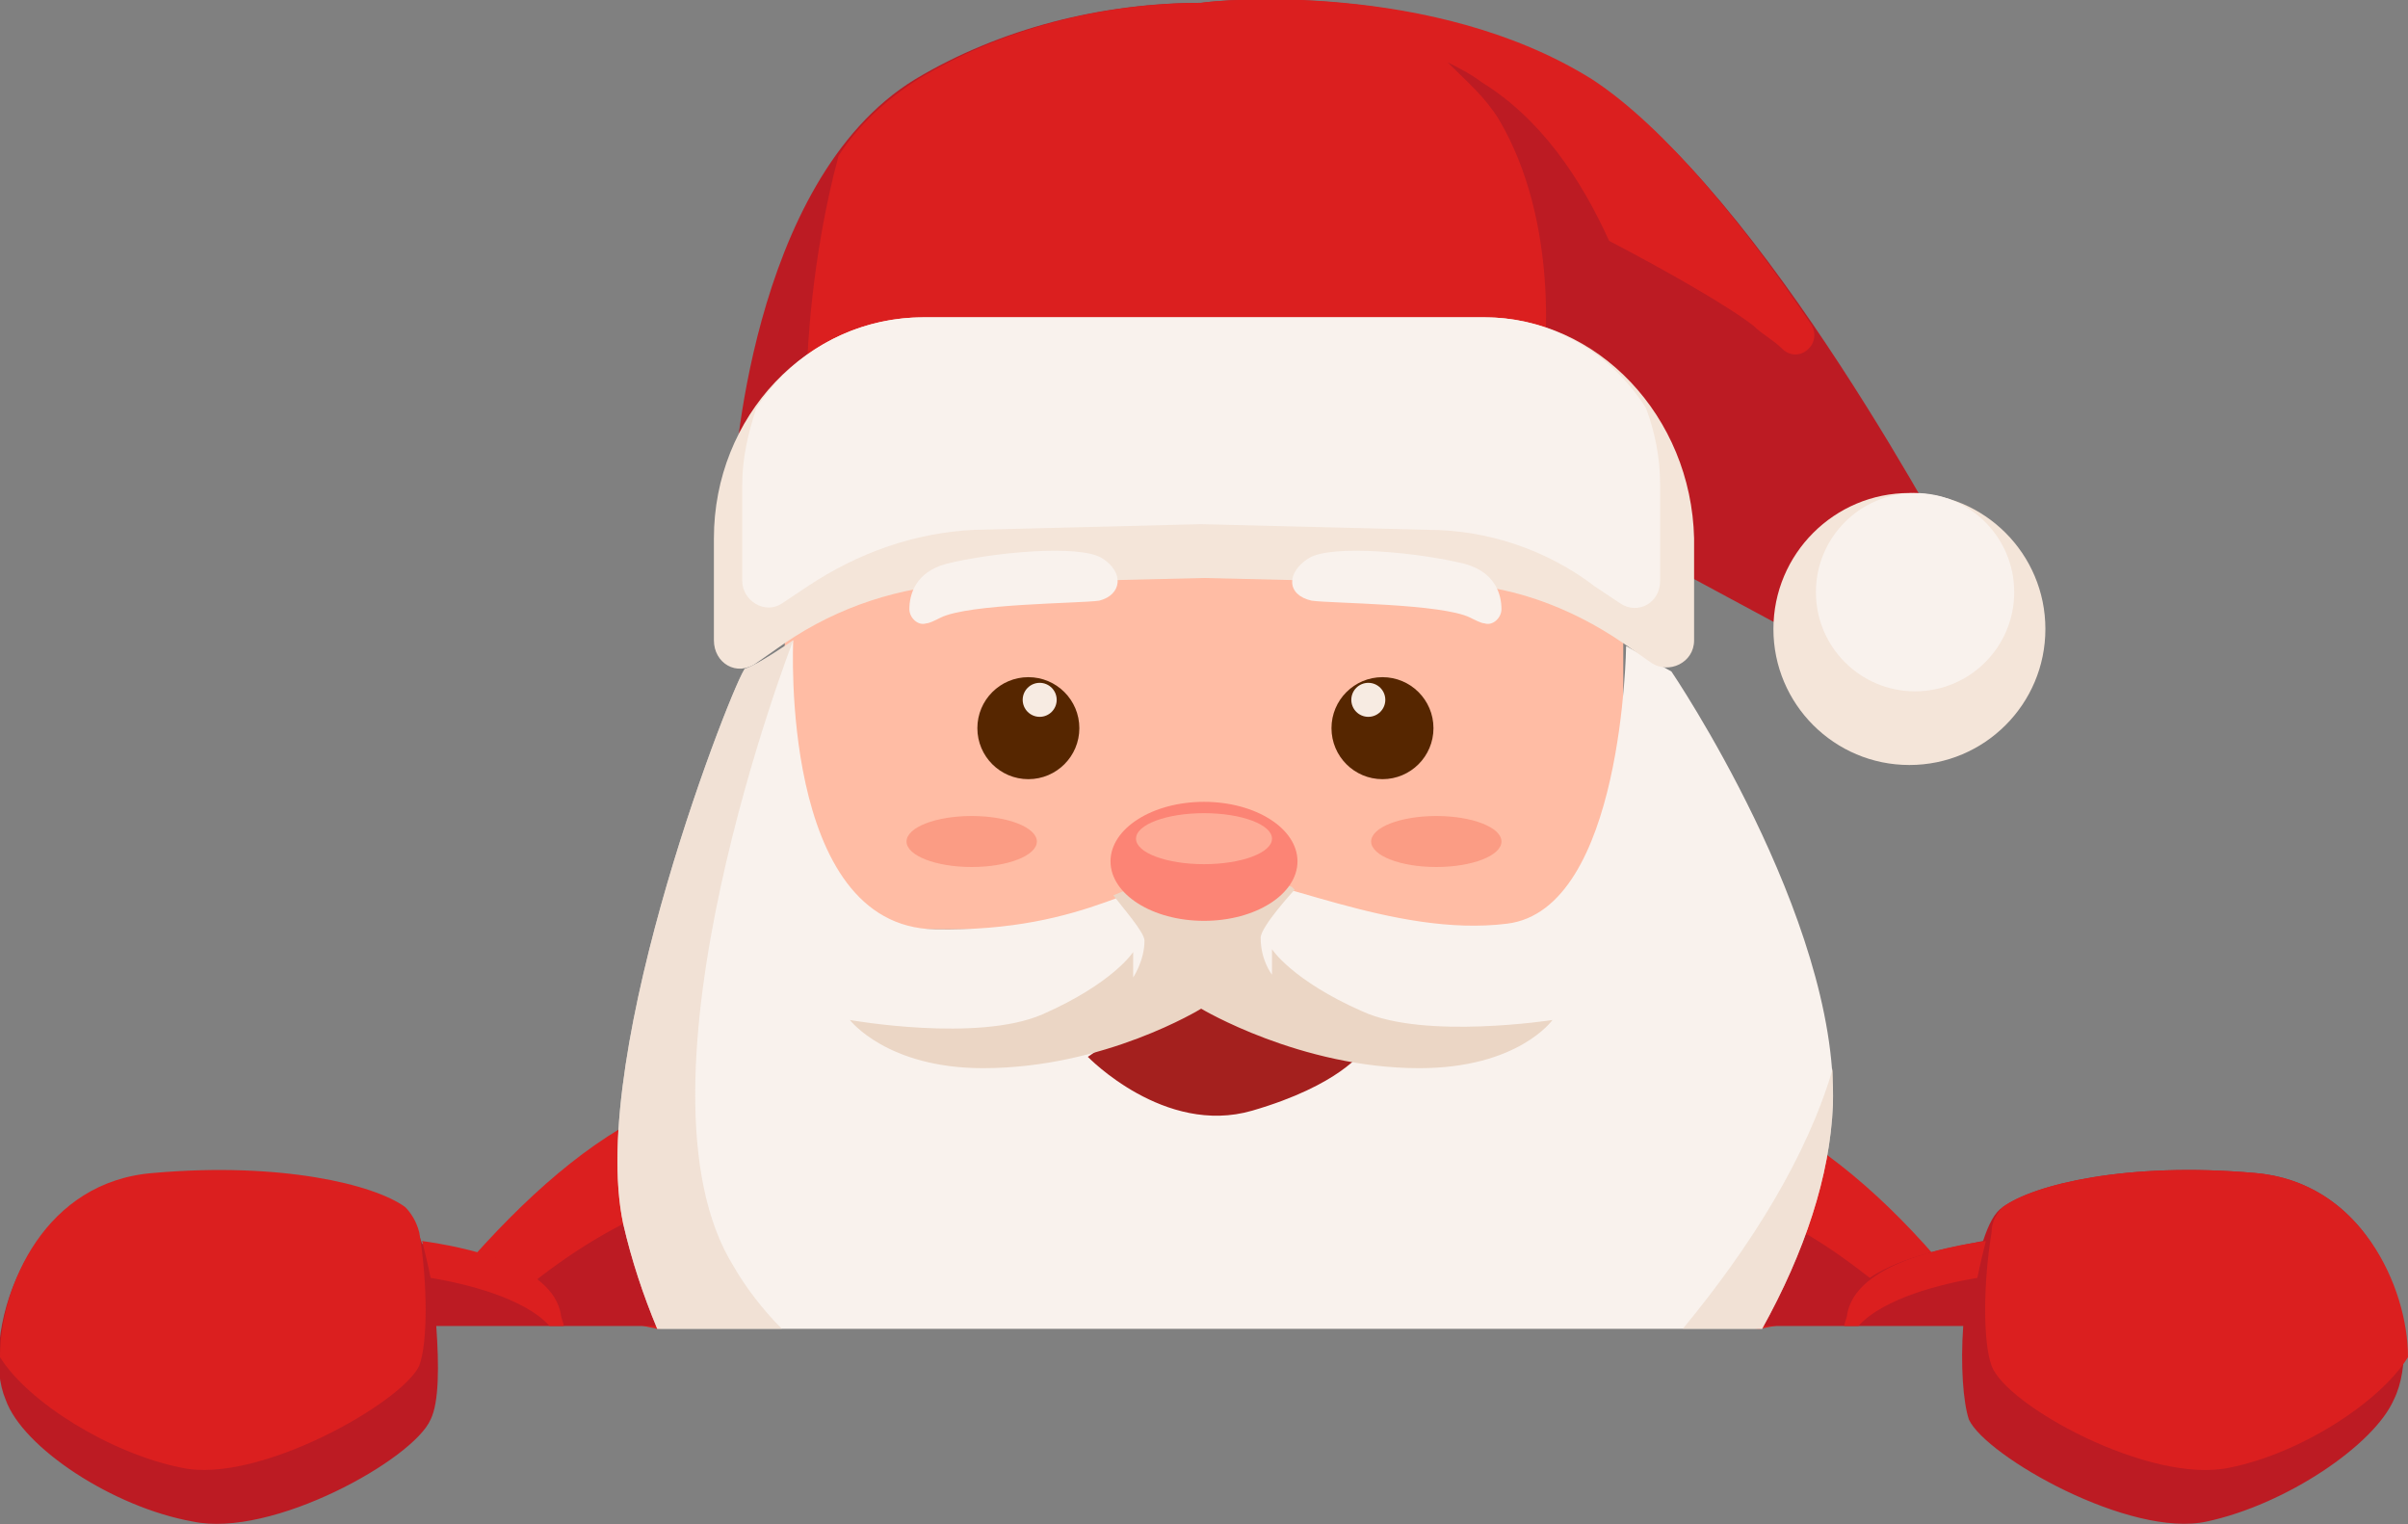 <svg xmlns="http://www.w3.org/2000/svg" viewBox="0 0 85 53.8"><rect x="0" y="0" width="85" height="53.8" fill="#808080" stroke="none"/><style type="text/css"> .__2Zc29E3__st0{fill:#DB1F1F;} .__2Zc29E3__st1{fill:#BC1B23;} .__2Zc29E3__st2{fill:#FFBCA4;} .__2Zc29E3__st3{fill:#F9F2ED;} .__2Zc29E3__st4{opacity:0.6;} .__2Zc29E3__st5{fill:#EBD6C5;} .__2Zc29E3__st6{fill:#562600;} .__2Zc29E3__st7{fill:#F7EBE2;} .__2Zc29E3__st8{opacity:0.5;fill:#F97C64;enable-background:new ;} .__2Zc29E3__st9{fill:#F4E5D9;} .__2Zc29E3__st10{fill:#A4201E;} .__2Zc29E3__st11{fill:#FC8475;} .__2Zc29E3__st12{opacity:0.7;fill:#FFBCA4;enable-background:new ;} </style><path class="__2Zc29E3__st0 " d="M68.7,44.8c-2.1-2.5-4.4-4.5-7-5.7c-10.7-4.8-19.2,0-19.2,0s-8.5-4.8-19.2,0c-2.5,1.1-4.8,3.2-6.9,5.6 c-0.6,0.7,6.8,2.2,6.8,2.2l19.5-1.8l19.4,1.8C62.2,46.9,69.3,45.5,68.7,44.8z"></path><g><path class="__2Zc29E3__st1 " d="M79.6,41.4c-4.5-0.4-7.8,0.4-8.9,1.2c-0.3,0.2-0.5,0.6-0.7,1.2c-1,0.2-2.8,0.5-4,1.3c-1.4-1.1-2.8-2-4.3-2.5 c-10.7-4.2-19.2,0-19.2,0s-8.5-4.2-19.2,0c-1.5,0.6-3,1.5-4.4,2.6c-1.1-0.8-3-1.1-4-1.3c-0.2-0.6-0.4-1-0.7-1.2 c-1.1-0.8-4.4-1.6-8.9-1.2c-4.5,0.4-6,5.8-5.1,7.9c0.6,1.7,3.8,3.8,6.6,4.3c2.8,0.6,7.8-2.2,8.4-3.6c0.3-0.6,0.3-1.9,0.2-3.3l1.5,0 h6.2l20-1.3l18.9,1.3h5.9l1.4,0c-0.1,1.4,0,2.7,0.2,3.3c0.6,1.3,5.7,4.2,8.4,3.6c2.8-0.6,5.9-2.7,6.6-4.3 C85.6,47.2,84.2,41.8,79.6,41.4z"></path><path class="__2Zc29E3__st0 " d="M19.4,46.8c-0.9-1-3-1.5-4.2-1.7c-0.1-0.5-0.2-0.9-0.3-1.3c1.4,0.2,4.6,0.8,4.9,2.6c0,0.1,0.1,0.3,0.1,0.4 H19.4z"></path><path class="__2Zc29E3__st0 " d="M14.8,43.5c0.3,1.8,0.3,3.9,0,4.7c-0.6,1.3-5.7,4.2-8.4,3.6C3.9,51.3,1,49.5,0,47.9c0-2.5,1.6-6.2,5.4-6.5 c4.5-0.4,7.8,0.4,8.9,1.2C14.5,42.8,14.7,43.1,14.8,43.5z"></path></g><g><path class="__2Zc29E3__st0 " d="M65.6,46.8c0.9-1,3-1.5,4.2-1.7c0.1-0.5,0.2-0.9,0.3-1.3c-1.4,0.2-4.6,0.8-4.9,2.6c0,0.1-0.1,0.3-0.1,0.4H65.6 z"></path><path class="__2Zc29E3__st0 " d="M70.7,42.6c1.1-0.8,4.4-1.6,8.9-1.2c3.7,0.3,5.4,4,5.4,6.5c-1,1.6-3.8,3.4-6.3,3.9c-2.8,0.6-7.9-2.2-8.4-3.6 c-0.3-0.8-0.3-2.9,0-4.7C70.3,43.1,70.5,42.8,70.7,42.6z"></path></g><path class="__2Zc29E3__st1 " d="M56.2,2.9C50.6-0.7,43,0,42.4,0.1c-3.5,0-7.1,0.9-10.1,2.7c-5.9,3.6-6.4,14.3-6.4,14.3l16.5-1.2l10.9,0.8 l0.3,0.4l11.7,6.3l4-3.2C69.2,20.1,62.2,6.6,56.2,2.9z"></path><path class="__2Zc29E3__st2 " d="M57.3,32.8H27.7V19c0-2.3,1.8-4.1,4.1-4.1h21.4c2.3,0,4.1,1.8,4.1,4.1L57.3,32.8L57.3,32.8z"></path><path class="__2Zc29E3__st3 " d="M23.2,46.9h39c1.5-2.7,2.4-5.4,2.5-7.9c0.2-6.6-5.7-15.3-5.7-15.3l-1.6-0.9c0,0-0.1,9.3-4.2,9.8 c-4,0.5-8.4-1.8-10.6-1.8s-4.1,2.1-9.6,2S28,22.6,28,22.6s-1.3,0.9-1.7,1C26,23.8,20.7,37.1,22,43.2C22.3,44.5,22.7,45.7,23.2,46.9z "></path><g class="__2Zc29E3__st4 "><path class="__2Zc29E3__st5 " d="M23.2,46.9h4.4c-0.7-0.7-1.3-1.5-1.7-2.2c-4-6.4,2.1-22.1,2.1-22.1s-1.3,0.9-1.7,1C26,23.8,20.7,37.1,22,43.2 C22.3,44.5,22.7,45.7,23.2,46.9z"></path><path class="__2Zc29E3__st5 " d="M62.2,46.9c1.5-2.7,2.4-5.4,2.5-7.9c0-0.4,0-0.9,0-1.3c-0.9,3.1-2.9,6.3-5.3,9.2L62.2,46.9L62.2,46.9z"></path></g><path class="__2Zc29E3__st0 " d="M63.9,11.4c-2.3-3.4-5.1-6.9-7.7-8.6C50.6-0.7,43,0,42.4,0.1c0,0,0,0,0.1,0c-3.6,0-7.1,0.9-10.1,2.7 c-1.1,0.7-2.1,1.6-2.8,2.7c-1,3.7-1.1,7.2-1.1,7.2l13-1.2l13,1.2c0,0,0.6-4.8-1.6-8.5c-0.5-0.8-1.1-1.3-1.8-2 c0.4,0.2,0.8,0.4,1.2,0.7c2.1,1.3,3.5,3.4,4.5,5.6c2.1,1.1,4.2,2.3,5.1,3c0.3,0.3,0.7,0.5,1,0.8C63.5,12.9,64.4,12.1,63.9,11.4z M43.1,0.1c0,0-0.1,0-0.1,0C43,0.1,43.1,0.1,43.1,0.1z M44.4,0.2c-0.1,0-0.1,0-0.2,0C44.3,0.2,44.4,0.2,44.4,0.2z M43.8,0.2 c-0.1,0-0.1,0-0.2,0C43.7,0.2,43.7,0.2,43.8,0.2z M47.5,0.8C47.5,0.8,47.5,0.8,47.5,0.8C47.5,0.8,47.5,0.8,47.5,0.8z M44.9,0.3 c0.1,0,0.1,0,0.2,0C45,0.3,44.9,0.3,44.9,0.3z M45.5,0.4c0.1,0,0.1,0,0.2,0C45.6,0.4,45.6,0.4,45.5,0.4z M46.2,0.5c0,0,0.1,0,0.1,0 C46.3,0.5,46.2,0.5,46.2,0.5z M46.8,0.6C46.9,0.6,46.9,0.6,46.8,0.6C46.9,0.6,46.9,0.6,46.8,0.6z"></path><circle class="__2Zc29E3__st6 " cx="36.3" cy="25.7" r="1.8"></circle><circle class="__2Zc29E3__st7 " cx="36.7" cy="24.7" r="0.6"></circle><circle class="__2Zc29E3__st6 " cx="48.8" cy="25.7" r="1.8"></circle><circle class="__2Zc29E3__st7 " cx="48.3" cy="24.7" r="0.6"></circle><ellipse class="__2Zc29E3__st8 " cx="34.3" cy="29.7" rx="2.3" ry="0.9"></ellipse><ellipse class="__2Zc29E3__st8 " cx="50.7" cy="29.7" rx="2.3" ry="0.9"></ellipse><path class="__2Zc29E3__st9 " d="M52.4,11.2h-9.9h-9.9c-4.1,0-7.4,3.5-7.4,7.8v3.6c0,0.8,0.8,1.3,1.5,0.8l1-0.7c1.9-1.3,4.1-2,6.3-2.1l8.5-0.2 l8.5,0.2c2.2,0,4.4,0.8,6.3,2.1l1,0.7c0.6,0.4,1.5,0,1.5-0.8V19C59.7,14.7,56.4,11.2,52.4,11.2z"></path><path class="__2Zc29E3__st3 " d="M52.4,11.2h-9.9h-9.9c-2.4,0-4.6,1.2-5.9,3.2c-0.3,0.9-0.5,1.8-0.5,2.7v3.4c0,0.7,0.8,1.2,1.4,0.8l0.9-0.6 c1.8-1.2,3.8-1.9,5.9-2l8-0.2l8,0.2c2.1,0,4.2,0.7,5.9,2l0.9,0.6c0.6,0.4,1.4,0,1.4-0.8v-3.4c0-1-0.2-1.9-0.5-2.7 C56.9,12.5,54.8,11.2,52.4,11.2z"></path><path class="__2Zc29E3__st10 " d="M38.4,37.3c0,0,2.7,2.8,5.8,1.9c3.1-0.9,3.9-2.1,3.9-2.1l-5.6-2.6L38.4,37.3z"></path><path class="__2Zc29E3__st5 " d="M40.4,33.2c0,0.7-0.4,1.3-0.4,1.3l0-0.9c0,0-0.7,1.1-3.2,2.2C34.5,36.8,30,36,30,36s1.3,1.7,4.7,1.7 c4.3,0,7.7-2.1,7.7-2.1s3.5,2.1,7.7,2.1c3.5,0,4.7-1.7,4.7-1.7s-4.5,0.7-6.7-0.3c-2.5-1.1-3.2-2.2-3.2-2.2l0,0.9 c0,0-0.4-0.5-0.4-1.3c0-0.4,1.2-1.7,1.2-1.7l-0.1-0.1c-1.2-0.4-2.3-0.6-3.1-0.6c-1,0-2,0.4-3.2,0.9C39.6,32,40.4,32.9,40.4,33.2z"></path><ellipse class="__2Zc29E3__st11 " cx="42.5" cy="30.4" rx="3.3" ry="2.1"></ellipse><ellipse class="__2Zc29E3__st12 " cx="42.5" cy="29.6" rx="2.4" ry="0.9"></ellipse><path class="__2Zc29E3__st3 " d="M38.9,19.7c-0.8-0.5-3.9-0.2-5.5,0.2c-1.1,0.3-1.3,1.1-1.3,1.6c0,0.3,0.3,0.6,0.6,0.5c0.1,0,0.3-0.1,0.5-0.2 c1-0.5,4.9-0.5,5.6-0.6C39.6,21,39.7,20.2,38.9,19.7z"></path><path class="__2Zc29E3__st3 " d="M46.2,19.7c0.8-0.5,3.9-0.2,5.5,0.2c1.1,0.3,1.3,1.1,1.3,1.6c0,0.3-0.3,0.6-0.6,0.5c-0.1,0-0.3-0.1-0.5-0.2 c-1-0.5-4.9-0.5-5.6-0.6C45.4,21,45.4,20.2,46.2,19.7z"></path><circle class="__2Zc29E3__st9 " cx="67.4" cy="22.2" r="4.8"></circle><circle class="__2Zc29E3__st3 " cx="67.6" cy="20.9" r="3.5"></circle></svg>
